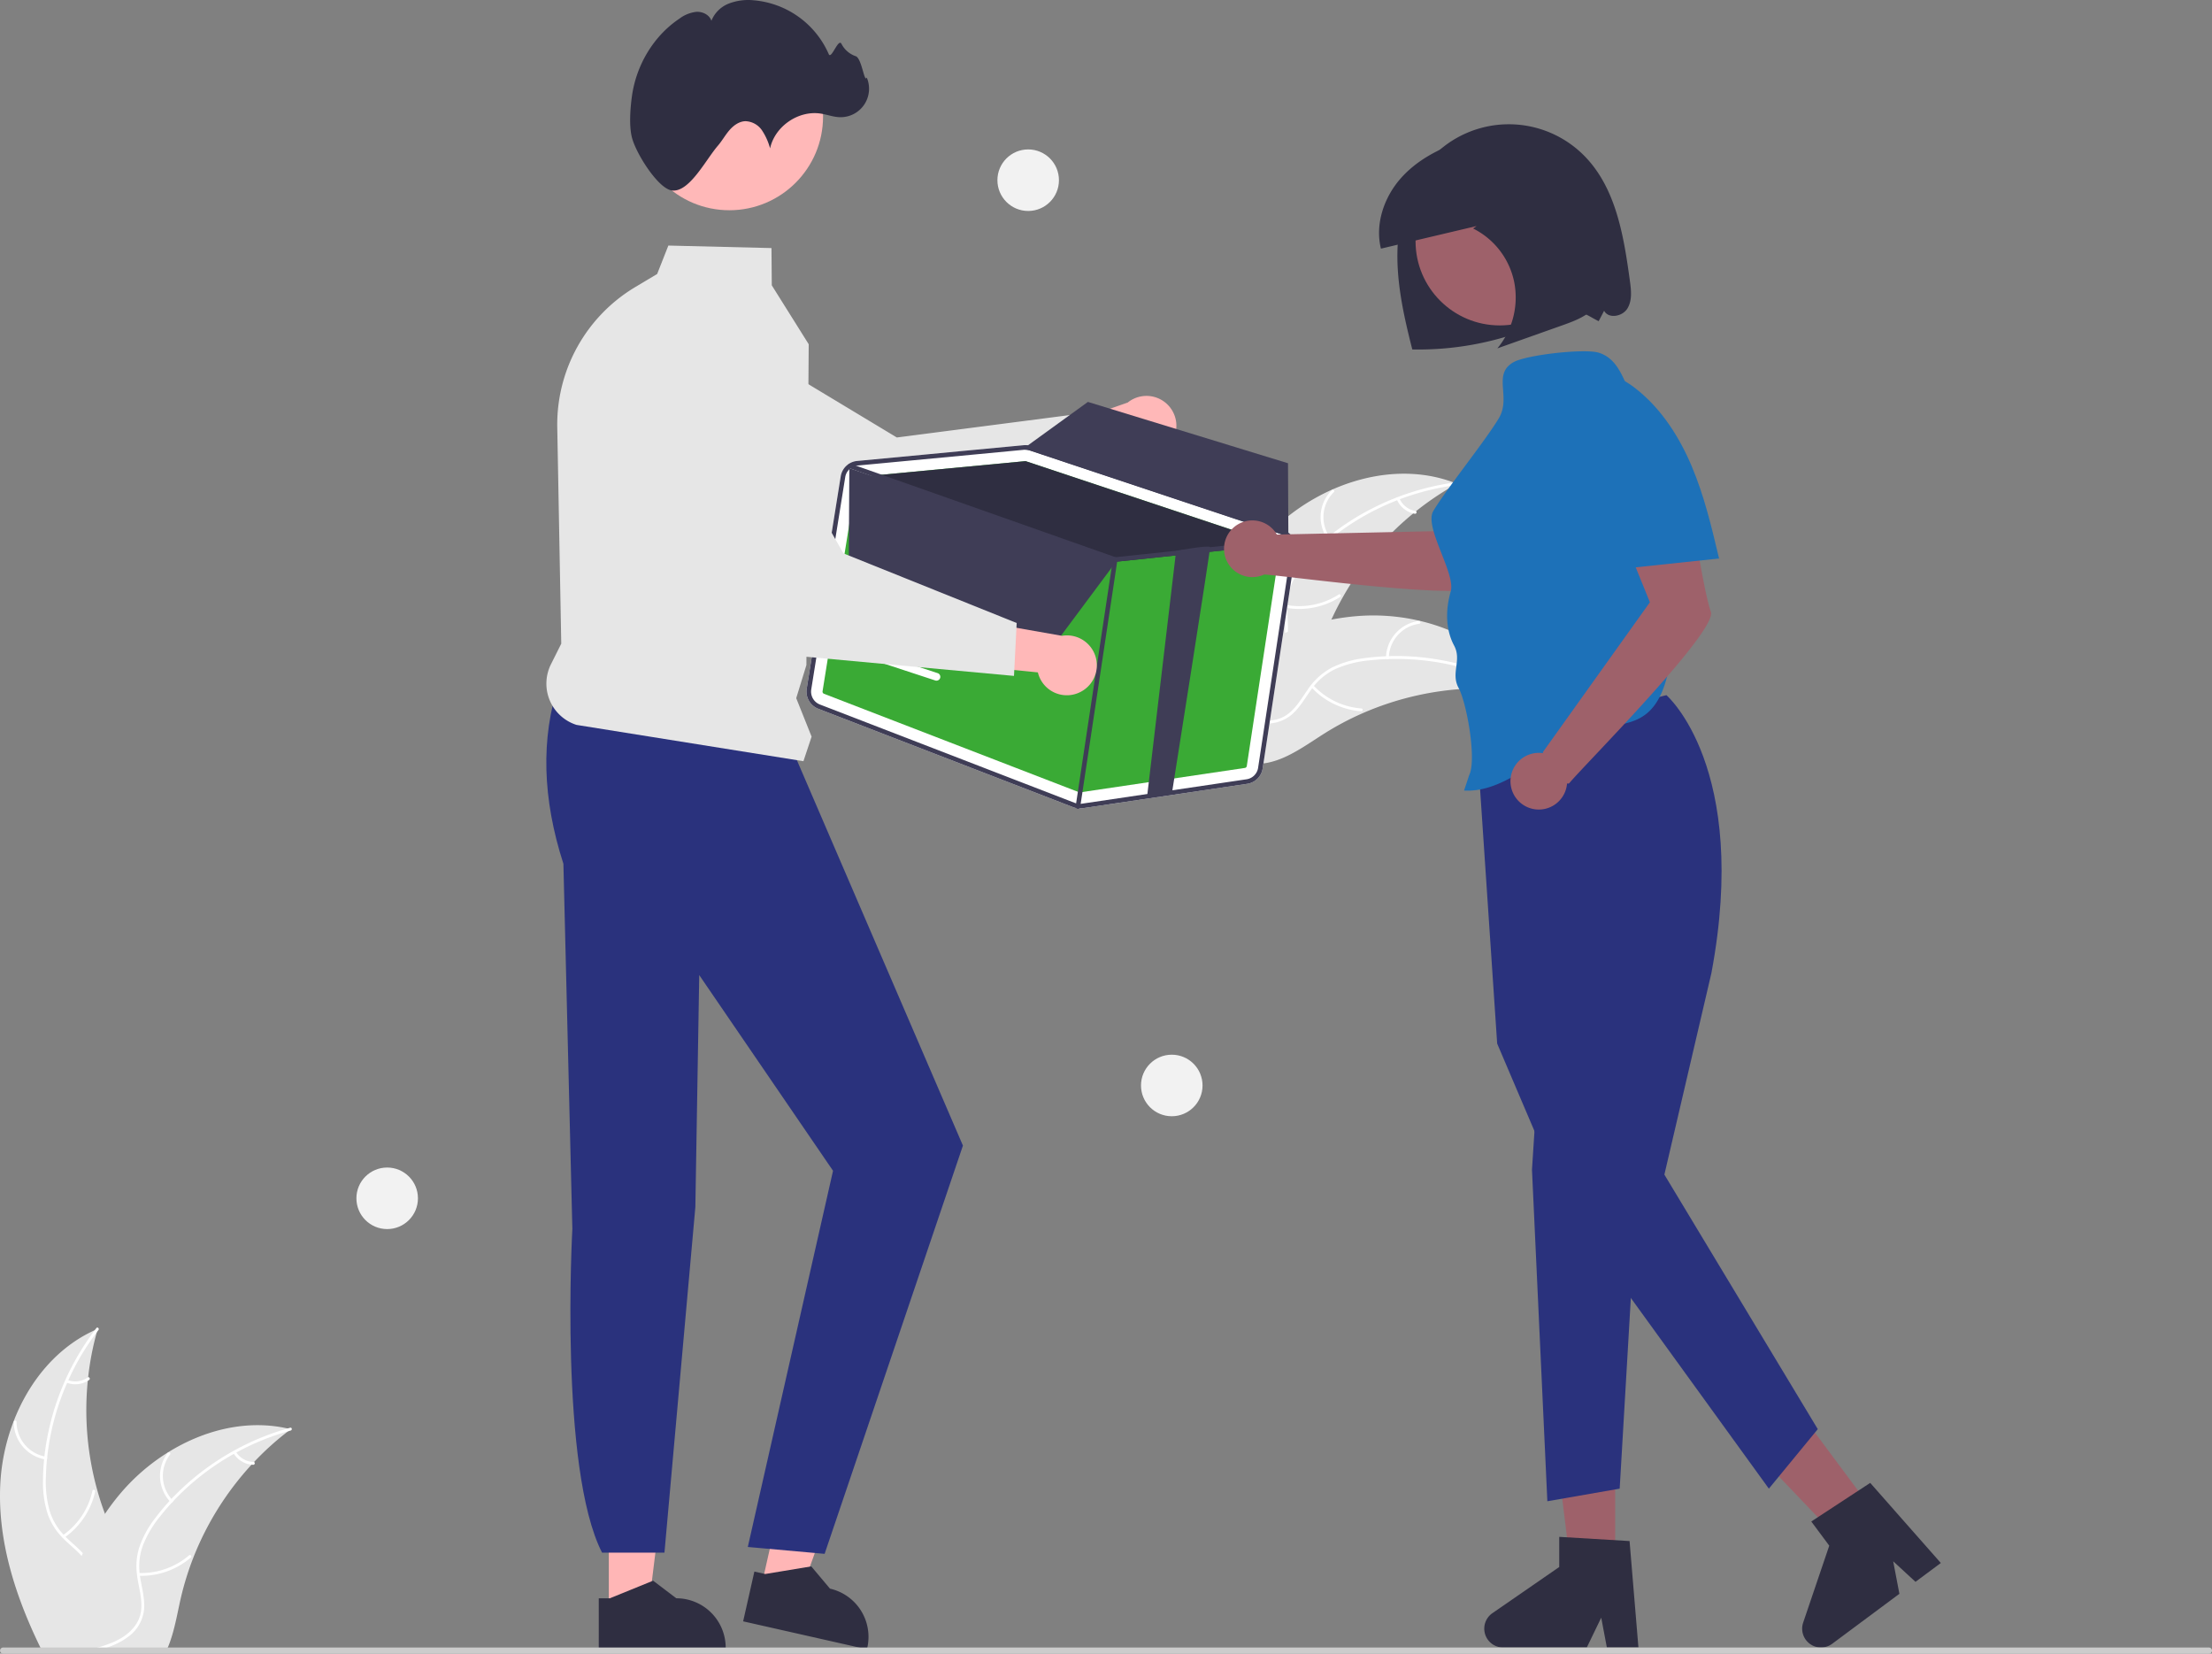 <svg xmlns="http://www.w3.org/2000/svg" width="862.701" height="644.814" viewBox="0 0 862.701 644.814">
  <rect x="0" y="0" width="862.701" height="644.814" fill="#808080" stroke="none"/>
  <g id="no_fund" transform="translate(-0.001 0.028)">
    <path id="Path_450" data-name="Path 450" d="M629.943,612.644H612.777l-8.169-66.209h25.335Z" fill="#9e616a"/>
    <path id="Path_451" data-name="Path 451" d="M807.651,769.992h-12.31l-2.2-11.622-5.628,11.622H754.867a7.339,7.339,0,0,1-4.17-13.378l26.073-18.007v-11.75l27.424,1.637Z" transform="translate(-168.648 -127.607)" fill="#2f2e41"/>
    <path id="Path_452" data-name="Path 452" d="M731.923,590.981l-13.775,10.243-46.063-48.255,20.33-15.118Z" fill="#9e616a"/>
    <path id="Path_453" data-name="Path 453" d="M925.588,737.048l-9.878,7.345-8.7-8.015,2.419,12.684-26.2,19.482A7.339,7.339,0,0,1,871.9,760.3l10.177-30.007-7.011-9.428,22.983-15.051Z" transform="translate(-168.648 -127.607)" fill="#2f2e41"/>
    <path id="Path_454" data-name="Path 454" d="M818.576,398.647S851.145,426.785,836.118,507l-18.345,78.6L877.6,684.852l-19.077,23.208-77.78-107.433L752.56,534.513l-7.909-117.67Z" transform="translate(-168.648 -127.607)" fill="#2a327d"/>
    <path id="Path_455" data-name="Path 455" d="M599.447,425.746l-1.959,30.338,5.995,129.281,28.209-4.913,5.391-92.046Z" fill="#2a327d"/>
    <path id="Path_456" data-name="Path 456" d="M237.445,628.211H252.8L260.1,569H237.443Z" fill="#ffb6b6"/>
    <path id="Path_457" data-name="Path 457" d="M402.178,750.806H406.5l16.869-6.86,9.041,6.859h0a19.266,19.266,0,0,1,19.265,19.264v.628l-49.5,0Z" transform="translate(-168.648 -127.607)" fill="#2f2e41"/>
    <path id="Path_458" data-name="Path 458" d="M296.932,618.538l14.973,3.38,20.166-56.146-22.1-4.99Z" fill="#ffb6b6"/>
    <path id="Path_459" data-name="Path 459" d="M462.865,740.393l4.215.952,17.966-2.976,7.308,8.682h0A19.266,19.266,0,0,1,506.9,770.087l-.138.611-48.281-10.9Z" transform="translate(-168.648 -127.607)" fill="#2f2e41"/>
    <path id="Path_460" data-name="Path 460" d="M386.652,393.843c-7.2,21.706-6.436,45.268,1.73,70.556l3.491,142.378s-5.2,93.369,11.581,126.225h24.34l12.051-134.751,1.513-90.446,52.182,76.306L460.3,730.8l29.957,2.678L544.2,574.286,477.652,419.843Z" transform="translate(-168.648 -127.607)" fill="#2a327d"/>
    <path id="Path_461" data-name="Path 461" d="M667.346,332.015c18.617-16.777,46.309-25.212,69.537-15.8A115.466,115.466,0,0,0,685,376.145c-3.7,9.838-6.786,21.166-15.882,26.434-5.659,3.278-12.7,3.438-19.046,1.856s-12.162-4.754-17.9-7.894l-1.632-.037C637.864,372.537,648.729,348.791,667.346,332.015Z" transform="translate(-168.648 -127.607)" fill="#e6e6e6"/>
    <path id="Path_462" data-name="Path 462" d="M736.753,316.719a98.693,98.693,0,0,0-54.906,25.931,42.5,42.5,0,0,0-8.345,10.377,24.376,24.376,0,0,0-2.818,12.516c.1,4.058.673,8.2-.214,12.21a14.925,14.925,0,0,1-7.424,9.689c-4.546,2.613-9.76,3.437-14.886,4.065-5.692.7-11.615,1.332-16.542,4.525-.6.387-1.162-.562-.566-.948,8.572-5.555,19.42-3.534,28.637-7.241,4.3-1.73,8.107-4.766,9.454-9.357,1.178-4.015.591-8.284.454-12.392a26.011,26.011,0,0,1,2.3-12.34,39.291,39.291,0,0,1,7.916-10.659,95.75,95.75,0,0,1,24.333-17.42,100.441,100.441,0,0,1,32.6-10.058c.7-.091.709,1.015.01,1.1Z" transform="translate(-168.648 -127.607)" fill="#fff"/>
    <path id="Path_463" data-name="Path 463" d="M686.447,337.791a14.807,14.807,0,0,1,1.632-19.1c.506-.5,1.305.265.8.764a13.711,13.711,0,0,0-1.482,17.774c.415.577-.536,1.14-.948.566Z" transform="translate(-168.648 -127.607)" fill="#fff"/>
    <path id="Path_464" data-name="Path 464" d="M670.362,363.491a28.539,28.539,0,0,0,20.394-4.083c.6-.385,1.164.564.566.948a29.685,29.685,0,0,1-21.23,4.206c-.7-.126-.427-1.2.27-1.071Z" transform="translate(-168.648 -127.607)" fill="#fff"/>
    <path id="Path_465" data-name="Path 465" d="M714.447,321.948a8.382,8.382,0,0,0,6.269,4.894c.7.117.427,1.188-.27,1.071a9.392,9.392,0,0,1-6.947-5.4.571.571,0,0,1,.191-.757.555.555,0,0,1,.757.191Z" transform="translate(-168.648 -127.607)" fill="#fff"/>
    <path id="Path_466" data-name="Path 466" d="M762.461,397.115c-.44-.061-.881-.122-1.328-.176a110.379,110.379,0,0,0-17.882-.908c-.462.007-.931.02-1.392.04a116.365,116.365,0,0,0-41.75,9.61,113.007,113.007,0,0,0-15.163,8.056c-6.688,4.234-13.6,9.358-21.078,11.085a19.4,19.4,0,0,1-2.362.421L630.618,398.5c-.04-.1-.086-.185-.126-.282L629.21,397.2c.239-.176.49-.353.729-.528.138-.1.283-.2.421-.3.094-.066.189-.133.27-.2.031-.022.063-.044.088-.059.081-.065.164-.117.239-.176q2.1-1.49,4.235-2.955c.006-.007.006-.007.019-.008a166.155,166.155,0,0,1,34.6-18.6c.367-.139.739-.285,1.12-.411a107.833,107.833,0,0,1,16.939-4.767,95.329,95.329,0,0,1,9.553-1.334,79.272,79.272,0,0,1,24.723,1.752c16.143,3.743,30.91,12.608,39.656,26.432C762.027,396.406,762.244,396.754,762.461,397.115Z" transform="translate(-168.648 -127.607)" fill="#e6e6e6"/>
    <path id="Path_467" data-name="Path 467" d="M762.052,397.446A98.692,98.692,0,0,0,702.6,385.093a42.5,42.5,0,0,0-12.91,3.261,24.376,24.376,0,0,0-9.785,8.3c-2.363,3.3-4.4,6.951-7.523,9.62a14.925,14.925,0,0,1-11.761,3.266c-5.2-.651-9.862-3.132-14.333-5.717-4.965-2.87-10.076-5.93-15.932-6.347-.71-.051-.59-1.149.119-1.1,10.189.726,17.633,8.871,27.225,11.46,4.476,1.208,9.343,1.075,13.182-1.779,3.358-2.5,5.459-6.258,7.823-9.621a26.011,26.011,0,0,1,9.265-8.469,39.291,39.291,0,0,1,12.738-3.745,95.75,95.75,0,0,1,29.917.742,100.444,100.444,0,0,1,32.085,11.6c.616.351-.045,1.237-.657.888Z" transform="translate(-168.648 -127.607)" fill="#fff"/>
    <path id="Path_468" data-name="Path 468" d="M709.2,383.983A14.807,14.807,0,0,1,722,369.712c.7-.093.883,1,.177,1.09A13.711,13.711,0,0,0,710.3,384.1c-.016.711-1.114.588-1.1-.119Z" transform="translate(-168.648 -127.607)" fill="#fff"/>
    <path id="Path_469" data-name="Path 469" d="M680.883,394.819a28.539,28.539,0,0,0,18.742,9.018c.709.053.59,1.151-.119,1.1a29.685,29.685,0,0,1-19.483-9.424c-.484-.523.38-1.212.86-.692Z" transform="translate(-168.648 -127.607)" fill="#fff"/>
    <path id="Path_470" data-name="Path 470" d="M741.094,388.191a8.382,8.382,0,0,0,2.058,7.682c.49.516-.374,1.205-.861.692a9.392,9.392,0,0,1-2.3-8.493.571.571,0,0,1,.609-.49A.555.555,0,0,1,741.094,388.191Z" transform="translate(-168.648 -127.607)" fill="#fff"/>
    <path id="Path_471" data-name="Path 471" d="M219.922,754.743c-1.45,5.44-5.26,9.97-9.86,13.27-.75.54-1.52,1.04-2.3,1.51-.24.14-.48.29-.73.42q-.405.24-.81.45h-21.63c-.39-.79-.77-1.59-1.15-2.38-9.27-19.48-15.78-40.5-14.67-61.91a79.254,79.254,0,0,1,5.17-24.25c5.94-15.47,16.78-28.86,31.69-35.6.37-.17.76-.34,1.14-.5-.12.43-.24.85-.36,1.28a110.784,110.784,0,0,0-3.38,17.59c-.06.46-.11.92-.15,1.39a116.053,116.053,0,0,0,3.72,42.69c.01.03.02.07.03.1q1.275,4.605,2.96,9.07c.88,2.35,1.83,4.67,2.87,6.95C216.8,734.393,222.622,744.593,219.922,754.743Z" transform="translate(-168.648 -127.607)" fill="#e6e6e6"/>
    <path id="Path_472" data-name="Path 472" d="M207.042,646.2c-.21.28-.42.55-.63.83a98.129,98.129,0,0,0-11.12,18.76c-.16.33-.31.66-.44,1a97.814,97.814,0,0,0-7.82,29.24,1.487,1.487,0,0,0-.02.21c-.25,2.36-.4,4.74-.46,7.12a42.48,42.48,0,0,0,1.43,13.24,23.769,23.769,0,0,0,5.46,9.42c.25.27.5.54.77.8.2.21.42.42.63.62,2.02,1.93,4.23,3.72,6.13,5.79a21.429,21.429,0,0,1,2.35,3,14.9,14.9,0,0,1,1.6,12.1c-1.36,5.06-4.47,9.33-7.65,13.4-1.59,2.04-3.23,4.1-4.65,6.28-.52.78-1,1.57-1.44,2.38h-1.26c.42-.81.88-1.6,1.38-2.38,3.65-5.75,8.84-10.69,11.53-17.02,1.82-4.27,2.37-9.11.07-13.3a17.68,17.68,0,0,0-2.43-3.38c-1.83-2.07-4.02-3.84-6.01-5.71-.5-.47-.99-.95-1.46-1.45a24.965,24.965,0,0,1-5.64-8.9,39.23,39.23,0,0,1-1.94-13.13c0-2.84.15-5.7.43-8.54.03-.36.07-.73.11-1.1a100.767,100.767,0,0,1,19.67-49.23c.2-.28.41-.55.62-.82C206.682,644.873,207.472,645.653,207.042,646.2Z" transform="translate(-168.648 -127.607)" fill="#fff"/>
    <path id="Path_473" data-name="Path 473" d="M186.365,696.678a14.807,14.807,0,0,1-12.354-14.663.553.553,0,0,1,1.1-.024,13.711,13.711,0,0,0,11.52,13.616c.7.114.427,1.185-.27,1.071Z" transform="translate(-168.648 -127.607)" fill="#fff"/>
    <path id="Path_474" data-name="Path 474" d="M193.164,726.224A28.539,28.539,0,0,0,204.7,708.916c.151-.7,1.222-.424,1.071.27a29.685,29.685,0,0,1-12.038,17.986c-.585.406-1.148-.544-.566-.948Z" transform="translate(-168.648 -127.607)" fill="#fff"/>
    <path id="Path_475" data-name="Path 475" d="M194.961,665.676a8.382,8.382,0,0,0,7.893-.972c.579-.413,1.142.538.566.948a9.392,9.392,0,0,1-8.73,1.094.571.571,0,0,1-.4-.671.555.555,0,0,1,.671-.4Z" transform="translate(-168.648 -127.607)" fill="#fff"/>
    <path id="Path_476" data-name="Path 476" d="M282.062,684.873c-.35.27-.71.54-1.06.82a110.367,110.367,0,0,0-13.29,12c-.32.33-.64.67-.95,1.01l-.01.01a116.348,116.348,0,0,0-22.66,36.14l-.03.09c-.01.03-.02.05-.03.08a114.44,114.44,0,0,0-5.03,16.42c-1.22,5.46-2.22,11.31-4.13,16.57-.29.81-.61,1.61-.95,2.38h-44.46c.15-.79.31-1.59.47-2.38a160.3,160.3,0,0,1,10.54-33.7c.16-.36.32-.72.5-1.08a108.309,108.309,0,0,1,8.61-15.35.01.01,0,0,1,0-.007.01.01,0,0,1,.007,0,94.936,94.936,0,0,1,5.8-7.69,79.12,79.12,0,0,1,18.72-16.24c.04-.03.09-.05.13-.08,14.04-8.71,30.68-12.86,46.59-9.27h.01C281.252,684.683,281.652,684.773,282.062,684.873Z" transform="translate(-168.648 -127.607)" fill="#e6e6e6"/>
    <path id="Path_477" data-name="Path 477" d="M282.012,685.4c-.34.09-.68.19-1.01.29a98.59,98.59,0,0,0-20.17,8.27c-.32.17-.64.35-.96.53a98.255,98.255,0,0,0-23.79,18.59.035.035,0,0,0-.01.02c-.08.08-.17.17-.24.25-1.6,1.72-3.14,3.51-4.6,5.35a42.768,42.768,0,0,0-6.82,11.43,23.673,23.673,0,0,0-1.31,10.81c.03.37.08.73.13,1.1.04.29.08.58.13.88.66,4.01,1.8,8.03,1.48,12.12a14.909,14.909,0,0,1-6.01,10.63,23.8,23.8,0,0,1-3.68,2.34,36.85,36.85,0,0,1-5.77,2.38h-3.93l1.58-.45a48.217,48.217,0,0,0,5.53-1.93,26.907,26.907,0,0,0,3-1.48c4.02-2.31,7.37-5.85,8.07-10.58.61-4.14-.57-8.28-1.27-12.33-.12-.7-.23-1.39-.29-2.08a24.439,24.439,0,0,1,.85-10.46,39.062,39.062,0,0,1,6.36-11.66,83.34,83.34,0,0,1,5.48-6.55q.36-.4.75-.81a100.9,100.9,0,0,1,24.21-18.73h.01a99.287,99.287,0,0,1,21.1-8.74h.01c.33-.1.67-.2,1-.29C282.532,684.123,282.692,685.213,282.012,685.4Z" transform="translate(-168.648 -127.607)" fill="#fff"/>
    <path id="Path_478" data-name="Path 478" d="M235.116,713.252a14.807,14.807,0,0,1-1.036-19.146c.432-.564,1.329.081.9.646a13.711,13.711,0,0,0,1,17.808c.491.514-.372,1.2-.861.693Z" transform="translate(-168.648 -127.607)" fill="#fff"/>
    <path id="Path_479" data-name="Path 479" d="M222.755,740.937a28.54,28.54,0,0,0,19.629-6.876c.539-.464,1.231.4.692.861a29.685,29.685,0,0,1-20.441,7.113c-.712-.028-.589-1.126.119-1.1Z" transform="translate(-168.648 -127.607)" fill="#fff"/>
    <path id="Path_480" data-name="Path 480" d="M260.644,693.674a8.381,8.381,0,0,0,6.888,3.977c.712.019.588,1.117-.119,1.1a9.392,9.392,0,0,1-7.629-4.382.571.571,0,0,1,.084-.776A.555.555,0,0,1,260.644,693.674Z" transform="translate(-168.648 -127.607)" fill="#fff"/>
    <path id="Path_481" data-name="Path 481" d="M625.031,300.737a11.6,11.6,0,0,1-17.767.838l-37.8,16.44,3.682-21.1,35.331-12.377a11.662,11.662,0,0,1,16.554,16.2Z" transform="translate(-168.648 -127.607)" fill="#ffb8b8"/>
    <path id="Path_482" data-name="Path 482" d="M599.806,307.325l-87.8,39.108-.188-.067L411.753,310.707a32.96,32.96,0,0,1-14.782-42.756h0a32.924,32.924,0,0,1,46.987-14.637l74.469,44.859,72.211-9.359Z" transform="translate(-168.648 -127.607)" fill="#e6e6e6"/>
    <path id="Path_483" data-name="Path 483" d="M1031.35,771.2a1.186,1.186,0,0,1-1.19,1.19H169.87a1.19,1.19,0,0,1,0-2.38h860.29a1.186,1.186,0,0,1,1.19,1.19Z" transform="translate(-168.648 -127.607)" fill="#ccc"/>
    <path id="Path_484" data-name="Path 484" d="M481.992,424.4l-88.506-14.157a16.893,16.893,0,0,1-9.956-23.646l4.014-8.028-1.559-84.347a62.482,62.482,0,0,1,30.337-54.654l8.631-5.161,4.362-11.077,40.22.981.117,14.527,14.4,22.968v.1l-.9,125.014-3.97,12.9,6,15.006Z" transform="translate(-168.648 -127.607)" fill="#e6e6e6"/>
    <circle id="Ellipse_154" data-name="Ellipse 154" cx="36.544" cy="36.544" r="36.544" transform="translate(247.915 8.866)" fill="#ffb8b8"/>
    <path id="Path_485" data-name="Path 485" d="M415.054,180.984c-1.09-4.592-.59-11.053.026-15.677,1.615-12.121,8.346-23.645,18.573-30.471a13.379,13.379,0,0,1,6.665-2.648c2.419-.1,5.042,1.194,5.785,3.5a11.992,11.992,0,0,1,6.766-6.709,21.135,21.135,0,0,1,9.631-1.3,35.2,35.2,0,0,1,29.363,20.99c.976,2.319,3.7-6.246,4.939-4.055a9.741,9.741,0,0,0,5.524,4.853c2.423.676,3.408,10.66,4.361,8.332a11.1,11.1,0,0,1-10.611,15.475c-2.466-.092-4.825-1-7.262-1.39-8.715-1.4-17.96,4.923-19.823,13.551a23.986,23.986,0,0,0-3.156-7.021,8.119,8.119,0,0,0-6.513-3.579c-2.48.093-4.659,1.714-6.268,3.6s-2.817,4.093-4.438,5.972c-4.755,5.513-11.187,18.37-17.965,17.432C425.3,201.1,416.542,187.253,415.054,180.984Z" transform="translate(-168.648 -127.607)" fill="#2f2e41"/>
    <path id="Path_486" data-name="Path 486" d="M674.012,342.148a7.133,7.133,0,0,0-4.807-7.854l-98.413-32.777a7.132,7.132,0,0,0-2.933-.337l-24.667,2.333-14.154,1.343-26.119,2.468a7.155,7.155,0,0,0-6.384,5.99l-13.261,82.838a7.186,7.186,0,0,0,4.484,7.8l99.44,38.384a6.947,6.947,0,0,0,1.446.388,7.136,7.136,0,0,0,2.176.016l64.255-9.523a7.12,7.12,0,0,0,6.023-6Z" transform="translate(-168.648 -127.607)" fill="#fff"/>
    <path id="Path_487" data-name="Path 487" d="M490.013,398.11l99.44,38.382a.9.9,0,0,0,.457.054l64.247-9.522a.883.883,0,0,0,.755-.752l12.92-85.067a.9.9,0,0,0-.6-.982l-.662-.224-97.758-32.546a.677.677,0,0,0-.137-.033.886.886,0,0,0-.23-.012L508.281,313.1l-4.774.448a.9.9,0,0,0-.795.748l-13.259,82.834a.9.9,0,0,0,.56.978Z" transform="translate(-168.648 -127.607)" fill="#3aaa35"/>
    <path id="Path_488" data-name="Path 488" d="M508.282,313.1l60.164-5.693a.886.886,0,0,1,.23.012.678.678,0,0,1,.137.033L666.571,340l-25.787,2.73-9.65,1.017-27.46,2.9a1.94,1.94,0,0,1-.241,0c-.049-.015-.1-.029-.156-.045Z" transform="translate(-168.648 -127.607)" fill="#2f2e41"/>
    <path id="Path_489" data-name="Path 489" d="M487.758,403.952l99.44,38.382a6.724,6.724,0,0,0,1.451.38,7.223,7.223,0,0,0,2.177.027l64.247-9.522a7.135,7.135,0,0,0,6.028-6l12.91-85.068a7.19,7.19,0,0,0-.418-3.717c-.065-.157-.131-.314-.207-.462a6.99,6.99,0,0,0-2.264-2.7,7.137,7.137,0,0,0-1.916-.977l-.117-.041L570.8,301.516a8.954,8.954,0,0,0-1.227-.3,7.086,7.086,0,0,0-1.715-.033l-24.663,2.325-14.153,1.35-26.124,2.467a7.092,7.092,0,0,0-3.019,1,1.331,1.331,0,0,0-.2.121,1.191,1.191,0,0,0-.13.1,7.148,7.148,0,0,0-3.027,4.764l-13.27,82.844a7.194,7.194,0,0,0,4.489,7.8ZM498.3,313.6a5.3,5.3,0,0,1,1.27-2.671,4.651,4.651,0,0,1,.676-.659,5.317,5.317,0,0,1,2.324-1.084,4.055,4.055,0,0,1,.509-.072l43.985-4.155,20.965-1.995c.142-.017.273-.014.4-.022a5,5,0,0,1,.948.07,4.142,4.142,0,0,1,.845.2l98.408,32.779.223.082a5.358,5.358,0,0,1,3.394,5.8l-12.921,85.077a5.349,5.349,0,0,1-4.509,4.5l-64.257,9.521a5.414,5.414,0,0,1-2.723-.31L488.4,402.285a5.4,5.4,0,0,1-3.359-5.846Z" transform="translate(-168.648 -127.607)" fill="#3f3d56"/>
    <path id="Path_490" data-name="Path 490" d="M499.352,308.994a.877.877,0,0,1,.268-.386,1.048,1.048,0,0,1,.129-.088c.042-.016.084-.042.126-.058a.874.874,0,0,1,.624-.011l2.07.73L603.685,344.85l23.665-2.5,13.243-1.4,28.029-2.967,2.506-.263.487-.054a.9.9,0,0,1,.952.654.74.74,0,0,1,.026.143.893.893,0,0,1-.55.922.99.99,0,0,1-.247.067l-3.409.357-27.6,2.918-9.65,1.017-27.46,2.9a1.939,1.939,0,0,1-.241,0c-.049-.015-.1-.029-.156-.045L500.245,310.265l-.35-.124a.67.67,0,0,1-.219-.121A.91.91,0,0,1,499.352,308.994Z" transform="translate(-168.648 -127.607)" fill="#3f3d56"/>
    <path id="Path_491" data-name="Path 491" d="M588.919,442.975a.894.894,0,0,1-.743-1.016l14.517-96.334a.894.894,0,0,1,1.017-.751h.008a.894.894,0,0,1,.742,1.016l-14.517,96.334a.894.894,0,0,1-1.017.751Z" transform="translate(-168.648 -127.607)" fill="#3f3d56"/>
    <path id="Path_492" data-name="Path 492" d="M625.716,436.863l-9.655,1.019,11.293-95.535s12.895-2.335,13.24-1.4C640.806,341.508,625.808,436.251,625.716,436.863Z" transform="translate(-168.648 -127.607)" fill="#3f3d56"/>
    <path id="Path_493" data-name="Path 493" d="M331.25,182.533l-.26,43.567,77.126,29.388,27.7-37.2Z" fill="#3f3d56"/>
    <path id="Path_494" data-name="Path 494" d="M671.131,337.725a5.3,5.3,0,0,0-2.5-1.737l-98.406-32.778a5.108,5.108,0,0,0-.848-.207,5.007,5.007,0,0,0-.951-.071l.16-1,.985-.713L592.943,284.3l78.04,23.917.135,27.052Z" transform="translate(-168.648 -127.607)" fill="#3f3d56"/>
    <path id="Path_495" data-name="Path 495" d="M503.829,380.08a1.512,1.512,0,0,1,.326.068l30.194,9.917a1.5,1.5,0,1,1-.936,2.851L503.219,383a1.5,1.5,0,0,1,.61-2.919Z" transform="translate(-168.648 -127.607)" fill="#fff"/>
    <circle id="Ellipse_155" data-name="Ellipse 155" cx="12" cy="12" r="12" transform="translate(445.003 411.236)" fill="#f2f2f2"/>
    <circle id="Ellipse_156" data-name="Ellipse 156" cx="12" cy="12" r="12" transform="translate(139.003 455.236)" fill="#f2f2f2"/>
    <circle id="Ellipse_157" data-name="Ellipse 157" cx="12" cy="12" r="12" transform="translate(389.003 58.236)" fill="#f2f2f2"/>
    <path id="Path_496" data-name="Path 496" d="M589.34,397.729a11.6,11.6,0,0,1-15.907-7.958l-41.012-4.143,13.53-16.606,36.871,6.481a11.662,11.662,0,0,1,6.518,22.226Z" transform="translate(-168.648 -127.607)" fill="#ffb8b8"/>
    <path id="Path_497" data-name="Path 497" d="M564.115,391.141l-95.708-8.818-.131-.151-69.85-80.037a32.96,32.96,0,0,1,8.013-44.523h0a32.924,32.924,0,0,1,48.144,10.209L497.6,343.365l67.565,27.147Z" transform="translate(-168.648 -127.607)" fill="#e6e6e6"/>
    <path id="Path_498" data-name="Path 498" d="M804.339,237.224c-2.377-17.434-5.358-36.152-17.654-48.737a41.35,41.35,0,0,0-59.744.618c-8.951,9.549-12.9,22.957-13.265,36.04s2.552,26.021,5.784,38.7a119.29,119.29,0,0,0,49.786-9.8c3.926-1.7,7.789-3.631,11.937-4.686s7.1,1.6,10.963,3.453l2.118-4.055c1.734,3.227,7.1,2.27,9.05-.832S804.833,240.853,804.339,237.224Z" transform="translate(-168.648 -127.607)" fill="#2f2e41"/>
    <path id="Path_499" data-name="Path 499" d="M736.532,334.532l-69.876,1.494a11.055,11.055,0,1,0-4.94,15.574c9.268.527,81.772,10.817,86.1,4.185,4.39-6.731,27.824-30.486,27.824-30.486l-18.013-25.644Z" transform="translate(-168.648 -127.607)" fill="#9e616a"/>
    <circle id="Ellipse_158" data-name="Ellipse 158" cx="32.83" cy="32.83" r="32.83" transform="translate(552.081 61.205)" fill="#9e616a"/>
    <path id="Path_500" data-name="Path 500" d="M599.361,299.184" transform="translate(-168.648 -127.607)" fill="#3aaa35"/>
    <path id="Path_501" data-name="Path 501" d="M806.142,284.811c-3.869-7.7-5.749-17.212-14-19.708-5.57-1.686-28.1.84-33.173,3.686-8.444,4.733-.792,13.6-5.773,21.9-5.415,9.023-20.132,27.13-25.547,36.152-3.723,6.2,8.817,24.41,6.8,31.358s-2.11,14.747,1.32,21.117c3.069,5.7-1.371,10.745,1.715,16.437,3.21,5.92,7.148,28.053,4.161,34.088l-2,6C759.5,437.009,776.186,413.3,795.91,410.8c4.9-.62,9.986-1.431,14.023-4.274,5.946-4.189,8.3-11.789,9.766-18.913a159.326,159.326,0,0,0-13.557-102.8Z" transform="translate(-168.648 -127.607)" fill="#1d71b8"/>
    <path id="Path_502" data-name="Path 502" d="M835.9,366.112c-2.764-7.546-7.769-40.537-7.769-40.537l-31.324-.918,15.314,37.772-41.79,58.5s.077.129.218.358a11.052,11.052,0,1,0,9.27,11.745.763.763,0,0,0,.958-.164C785.425,427.035,838.662,373.658,835.9,366.112Z" transform="translate(-168.648 -127.607)" fill="#9e616a"/>
    <path id="Path_503" data-name="Path 503" d="M839.083,345.277c-2.875-12.135-5.772-24.336-10.619-35.826s-11.787-22.343-21.547-30.105c-3.12-2.482-6.609-4.672-10.521-5.444s-8.32.092-11.067,2.981c-4.4,4.624-3.073,12.045-1.461,18.218l14.262,54.6,41.188-4.366Z" transform="translate(-168.648 -127.607)" fill="#1d71b8"/>
    <path id="Path_504" data-name="Path 504" d="M793.787,226.2c-1.209-7.942-2.472-15.95-5.312-23.429s-7.419-14.482-13.987-18.719c-10.4-6.707-23.862-5.414-35.521-1.555-9.016,2.984-17.818,7.519-24.176,14.809s-9.93,17.694-7.564,27.227l37.309-8.815-1.361.962a30.038,30.038,0,0,1,16.031,20.893,31.122,31.122,0,0,1-6.566,25.848l25.445-9.026c5.235-1.857,10.838-4,13.943-8.76C795.627,240.107,794.791,232.787,793.787,226.2Z" transform="translate(-168.648 -127.607)" fill="#2f2e41"/>
  </g>
</svg>
